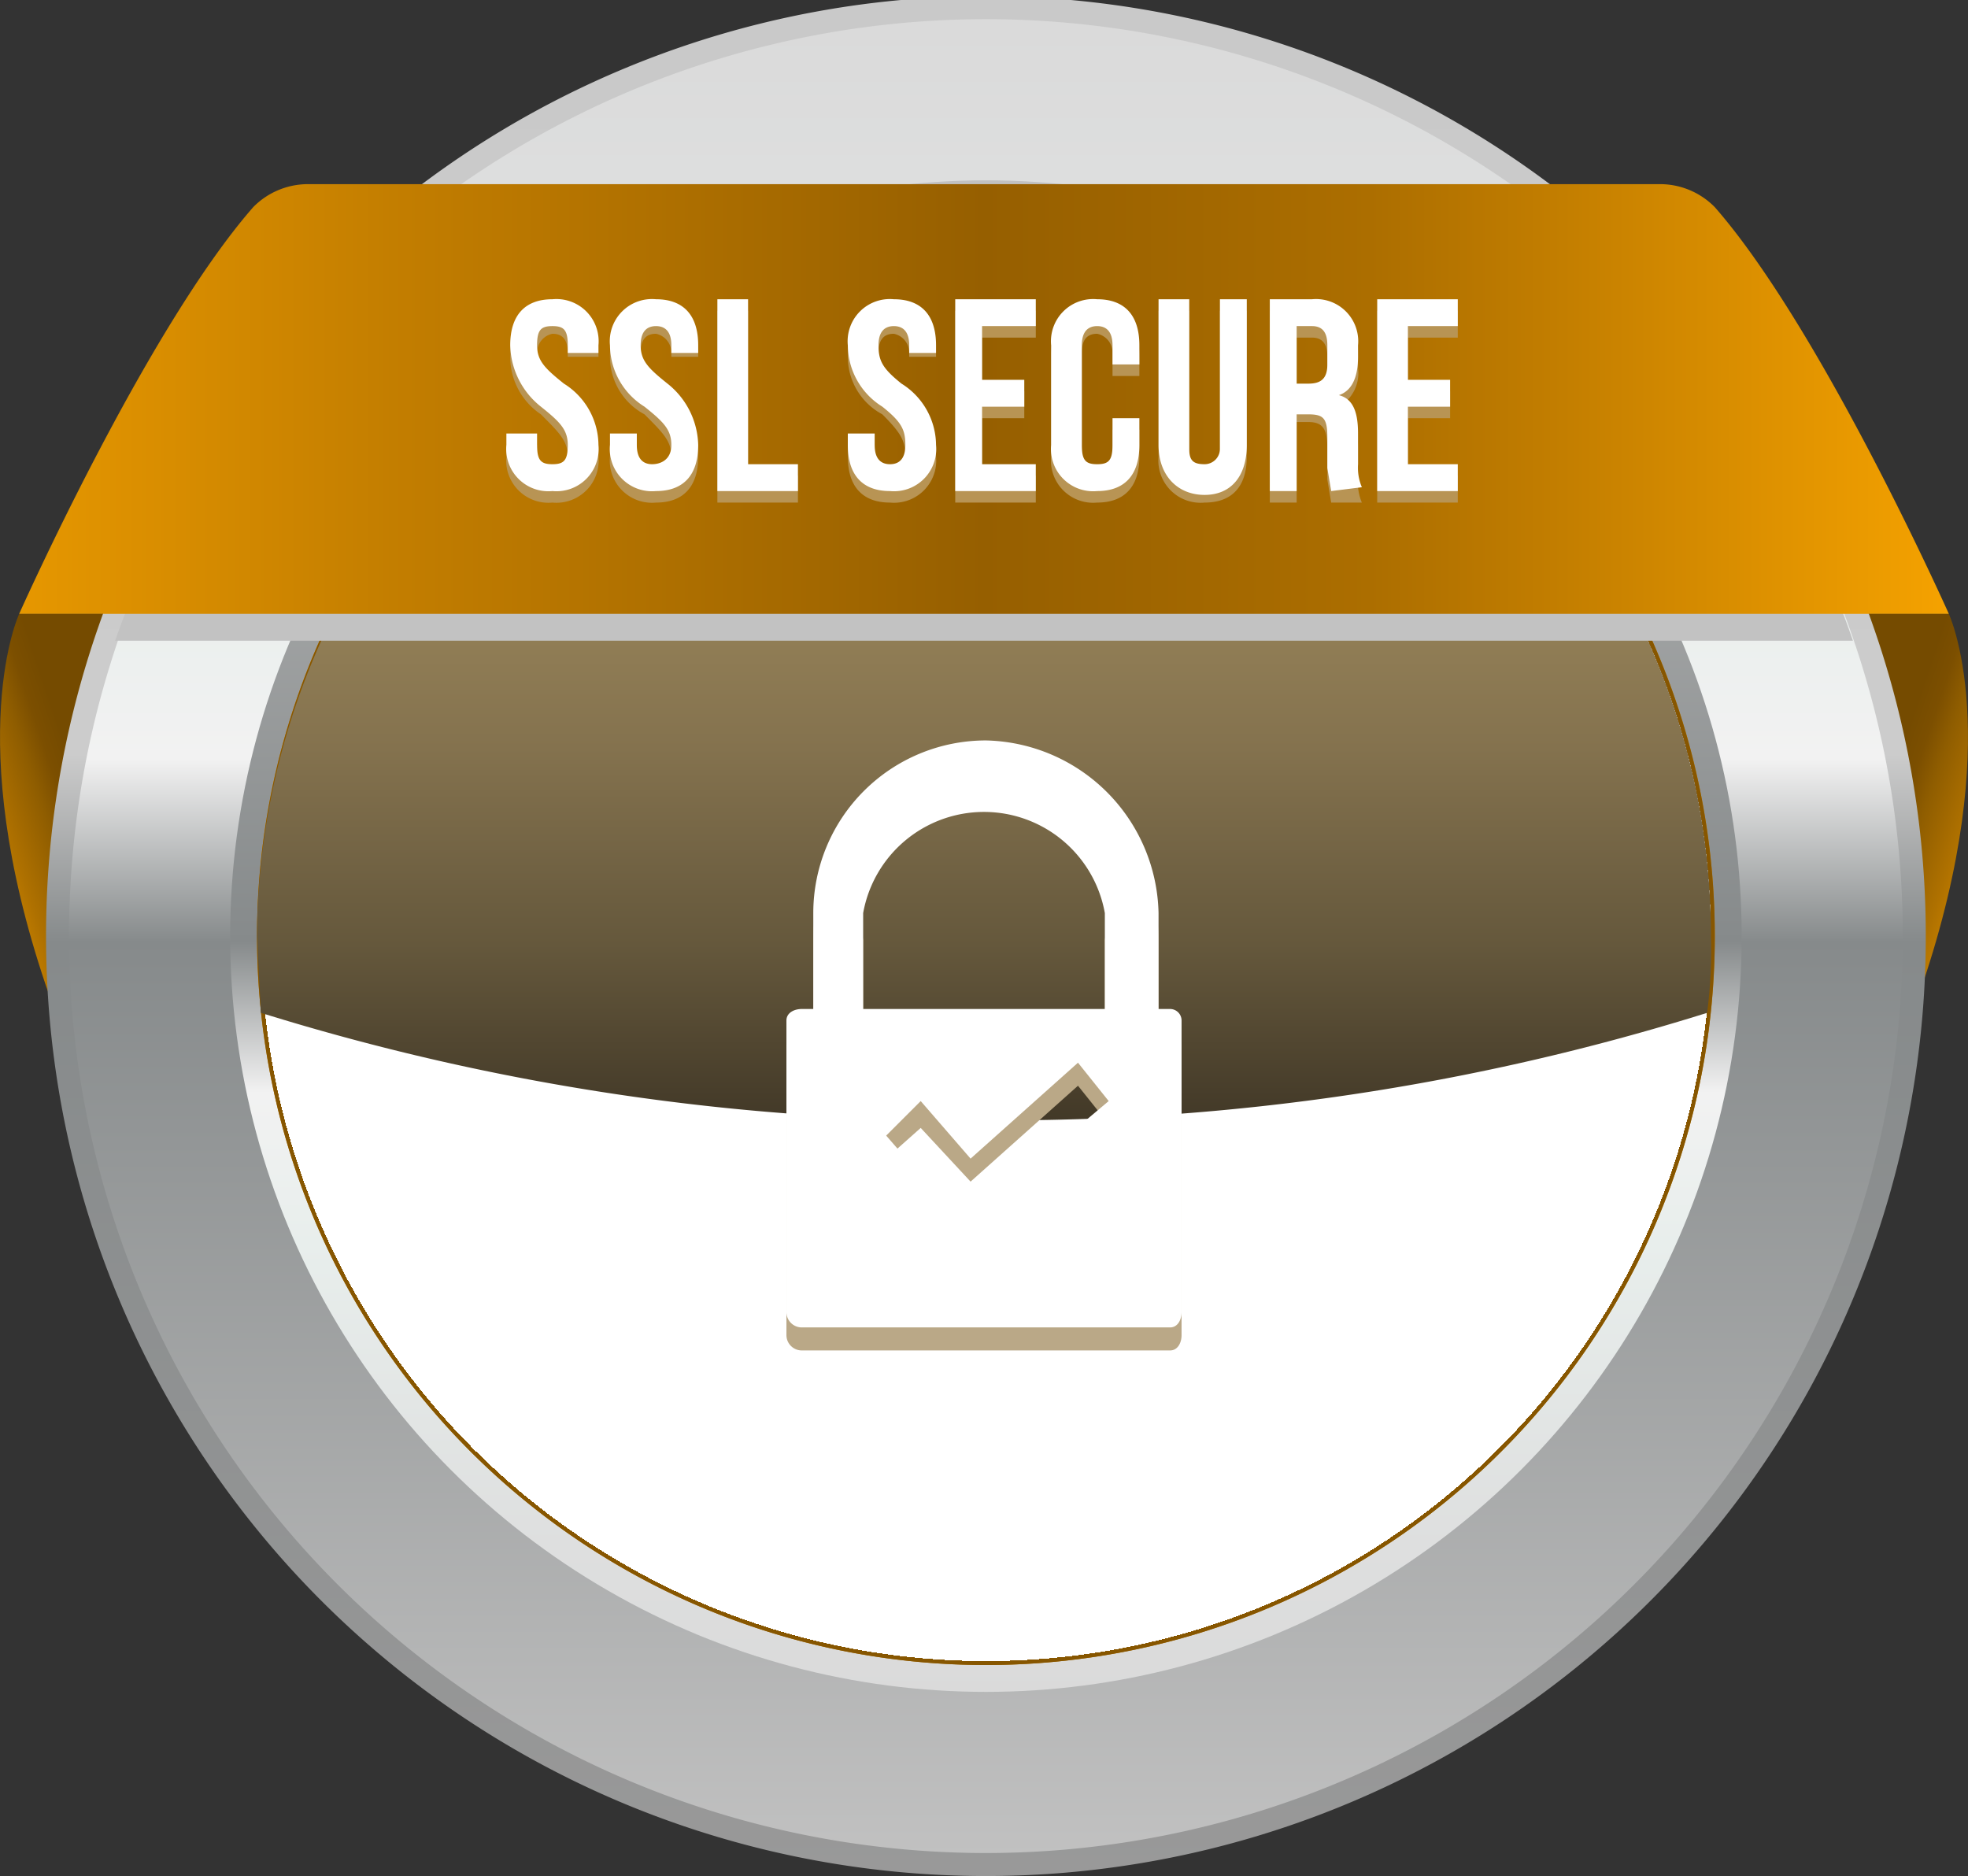 <svg xmlns="http://www.w3.org/2000/svg" xmlns:xlink="http://www.w3.org/1999/xlink" viewBox="0 0 51.3 48.9">
 <rect x="0" y="0" width="51.3" height="48.9" fill="#333333" stroke="none"/>
 <defs>
  <linearGradient id="a" x1="51.5" x2="46.4" y1="22.2" y2="20.5" gradientUnits="userSpaceOnUse">
   <stop offset="0" stop-color="#c37e00"/>
   <stop offset=".1" stop-color="#af7100"/>
   <stop offset=".3" stop-color="#8f5d00"/>
   <stop offset=".4" stop-color="#7c4f00"/>
   <stop offset=".5" stop-color="#754b00"/>
  </linearGradient>
  <linearGradient id="b" x1="85.5" x2="80.4" y1="22.2" y2="20.5" gradientTransform="matrix(-1 0 0 1 85.3 0)" xlink:href="#a"/>
  <linearGradient id="c" x1="59.7" x2="59.7" y1="62.9" y2="14" gradientTransform="rotate(180 42.6 31.5)" gradientUnits="userSpaceOnUse">
   <stop offset="0" stop-color="#c9c9c9"/>
   <stop offset=".4" stop-color="#ccc"/>
   <stop offset=".5" stop-color="#868a8b"/>
   <stop offset="1" stop-color="#999"/>
  </linearGradient>
  <linearGradient id="d" x1="59.7" x2="59.7" y1="62.3" y2="14.6" gradientTransform="rotate(180 42.6 31.5)" gradientUnits="userSpaceOnUse">
   <stop offset="0" stop-color="#dadada"/>
   <stop offset=".1" stop-color="#dedfdf"/>
   <stop offset=".3" stop-color="#e8eeec"/>
   <stop offset=".3" stop-color="#e8eeec"/>
   <stop offset=".4" stop-color="#f2f2f2"/>
   <stop offset=".5" stop-color="#868a8b"/>
   <stop offset="1" stop-color="#c1c1c1"/>
  </linearGradient>
  <linearGradient id="e" x1="59.7" x2="59.7" y1="58.1" y2="18.8" gradientTransform="rotate(180 42.6 31.5)" gradientUnits="userSpaceOnUse">
   <stop offset="0" stop-color="#c1c1c1"/>
   <stop offset=".5" stop-color="#868a8b"/>
   <stop offset=".6" stop-color="#f2f2f2"/>
   <stop offset=".7" stop-color="#e8eeec"/>
   <stop offset=".7" stop-color="#e8eeec"/>
   <stop offset=".9" stop-color="#dedfdf"/>
   <stop offset="1" stop-color="#dadada"/>
  </linearGradient>
  <radialGradient id="f" cx="25.9" cy="13.8" r="28.7" gradientUnits="userSpaceOnUse">
   <stop offset="0" stop-color="#f5a200"/>
   <stop offset=".2" stop-color="#f09f00"/>
   <stop offset=".5" stop-color="#e39400"/>
   <stop offset=".7" stop-color="#cd8600"/>
   <stop offset="1" stop-color="#ae6f00"/>
   <stop offset="1" stop-color="#ad6e00"/>
  </radialGradient>
  <radialGradient id="g" cx="25.7" cy="24.4" r="18.9" gradientUnits="userSpaceOnUse">
   <stop offset="1" stop-color="#fff"/>
   <stop offset="1" stop-color="#fafcfc"/>
   <stop offset="1" stop-color="#edf3f3"/>
   <stop offset="1" stop-color="#f9f7f5"/>
   <stop offset="1" stop-color="#e4dfd6"/>
   <stop offset="1" stop-color="#c9bfaf"/>
   <stop offset="1" stop-color="#ab997b"/>
   <stop offset="1" stop-color="#947033"/>
   <stop offset="1" stop-color="#875600"/>
  </radialGradient>
  <linearGradient id="h" x1="25.7" x2="25.7" y1="6.7" y2="32.3" gradientUnits="userSpaceOnUse">
   <stop offset="0" stop-color="#a7936b"/>
   <stop offset=".2" stop-color="#a49066"/>
   <stop offset=".3" stop-color="#9a865b"/>
   <stop offset=".5" stop-color="#84724e"/>
   <stop offset=".7" stop-color="#65583c"/>
   <stop offset=".9" stop-color="#3e3525"/>
   <stop offset="1"/>
  </linearGradient>
  <linearGradient id="i" x1=".5" x2="50.8" y1="10.4" y2="10.4" gradientUnits="userSpaceOnUse">
   <stop offset="0" stop-color="#e69700"/>
   <stop offset=".2" stop-color="#c27d00"/>
   <stop offset=".5" stop-color="#965f00"/>
   <stop offset=".7" stop-color="#ac6e00"/>
   <stop offset=".8" stop-color="#c37e00"/>
   <stop offset="1" stop-color="#f5a200"/>
  </linearGradient>
 </defs>
 <g style="isolation:isolate">
  <path fill="url(#a)" d="M50.8 16s1.5 3.2-.7 9.7-2.5-9.7-2.5-9.7z"/>
  <path fill="url(#b)" d="M.5 16s-1.5 3.2.7 9.7S3.7 16 3.7 16z"/>
  <path fill="url(#c)" d="M1.2 24.4a24.5 24.5 0 1 1 24.5 24.5A24.5 24.5 0 0 1 1.2 24.4z"/>
  <path fill="url(#d)" d="M1.8 24.4a23.9 23.9 0 1 1 23.9 23.9A23.9 23.9 0 0 1 1.8 24.4z"/>
  <circle cx="25.7" cy="24.4" r="19.7" fill="url(#e)"/>
  <path fill="url(#f)" d="M6.7 24.4a19 19 0 1 1 19 19 19 19 0 0 1-19-19z"/>
  <path fill="url(#g)" d="M6.7 24.4a19 19 0 1 1 19 19 19 19 0 0 1-19-19z" style="mix-blend-mode:multiply"/>
  <path fill="url(#h)" d="M25.7 5.5a19 19 0 0 0-19 18.9l.1 2a62 62 0 0 0 18.9 2.8 61.3 61.3 0 0 0 18.8-2.8 12.7 12.7 0 0 0 .1-2A18.9 18.9 0 0 0 25.7 5.5z" style="mix-blend-mode:screen"/>
  <path fill="#c2c2c2" d="M48.3 16.7a23.7 23.7 0 0 0-7.6-10.8H10.6A24.5 24.5 0 0 0 3 16.7z" style="mix-blend-mode:multiply"/>
  <path fill="#baa887" d="M30.5 26.9h-.3v-2.4a4.5 4.5 0 0 0-4.5-4.5 4.5 4.5 0 0 0-4.5 4.5v2.4h-.3a.4.4 0 0 0-.4.4v7.5a.4.4 0 0 0 .4.4h9.6c.2 0 .3-.2.3-.4v-7.5c0-.2-.1-.4-.3-.4zm-8-2.4a3.2 3.2 0 1 1 6.3 0v2.4h-6.3zm2.6 8.1l-2-2.4.9-.8 1.3 1.4 2.8-2.5.8 1z" style="mix-blend-mode:multiply"/>
  <path fill="#fff" d="M30.5 26.3h-.3v-2.5a4.6 4.6 0 0 0-4.5-4.5 4.5 4.5 0 0 0-4.5 4.5v2.5h-.3c-.2 0-.4.1-.4.3v7.6a.4.4 0 0 0 .4.4h9.6c.2 0 .3-.2.3-.4v-7.6a.3.3 0 0 0-.3-.3zm-8-2.5a3.2 3.2 0 0 1 6.3 0v2.5h-6.3zm2.6 8.1l-2-2.3.9-.9 1.3 1.5 2.8-2.5.8 1z"/>
  <path fill="url(#i)" d="M43.3 4.8H8a2 2 0 0 0-1.4.6C3.8 8.6.5 16 .5 16h50.3s-3.3-7.4-6.1-10.6a2 2 0 0 0-1.4-.6z"/>
  <g fill="#b89454" style="mix-blend-mode:multiply">
   <path d="M14.4 8c.8 0 1.2.5 1.2 1.3h-.8v-.1c0-.3-.1-.5-.4-.5a.5.5 0 0 0-.4.5c0 .4.2.7.7 1.1a1.9 1.9 0 0 1 .9 1.6 1.1 1.1 0 0 1-1.2 1.2 1.1 1.1 0 0 1-1.2-1.2v-.3h.8v.3c0 .4.1.5.4.5s.4-.1.4-.5-.2-.6-.7-1.1a1.8 1.8 0 0 1-.8-1.5c0-.8.4-1.3 1.1-1.3zM17.1 8c.7 0 1.1.5 1.1 1.3h-.7v-.1a.5.5 0 0 0-.4-.5c-.3 0-.4.2-.4.5s.2.7.7 1.1a2.1 2.1 0 0 1 .8 1.6c0 .8-.4 1.2-1.1 1.2a1.1 1.1 0 0 1-1.2-1.2v-.3h.7v.3c0 .4.2.5.4.5s.5-.1.5-.5-.2-.6-.7-1.1a1.7 1.7 0 0 1-.9-1.5c0-.8.4-1.3 1.2-1.3zM18.7 8.1h.8v4.3h1.3v.7h-2.1zM23.3 8c.7 0 1.1.5 1.1 1.3h-.7v-.1a.5.5 0 0 0-.4-.5c-.3 0-.4.2-.4.5a1.3 1.3 0 0 0 .6 1.1 1.9 1.9 0 0 1 .9 1.6 1.1 1.1 0 0 1-1.2 1.2c-.7 0-1.1-.4-1.1-1.2v-.3h.7v.3c0 .4.2.5.4.5s.4-.1.4-.5-.1-.6-.6-1.1a1.7 1.7 0 0 1-.9-1.5c0-.8.4-1.3 1.2-1.3zM25.6 10.2h1.1v.7h-1.1v1.5H27v.7h-2.1v-5H27v.7h-1.4zM29.7 11.2v.7c0 .8-.4 1.2-1.1 1.2a1.1 1.1 0 0 1-1.2-1.2V9.3c0-.8.4-1.3 1.2-1.3s1.1.5 1.1 1.3v.5H29v-.6a.5.5 0 0 0-.4-.5c-.3 0-.4.2-.4.5v2.7c0 .4.1.5.4.5s.4-.1.4-.5v-.7zM31 8.1v3.8c0 .4.1.5.4.5s.4-.1.4-.5V8.1h.7v3.8c0 .8-.4 1.2-1.1 1.2a1.1 1.1 0 0 1-1.2-1.2V8.1zM34.7 13.1l-.1-.6v-.8c0-.5-.1-.7-.5-.7h-.3v2.1h-.7v-5h1.1c.8 0 1.2.4 1.2 1.1v.4a1 1 0 0 1-.5 1c.4.2.5.6.5 1.1v.8a1.3 1.3 0 0 0 .1.6zm-.9-4.3v1.5h.3c.3 0 .5-.1.5-.5v-.5c0-.3-.1-.5-.4-.5zM36.7 10.2h1.1v.7h-1.1v1.5H38v.7h-2.1v-5H38v.7h-1.3z"/>
  </g>
  <path fill="#fff" d="M14.4 7.8A1.1 1.1 0 0 1 15.6 9v.2h-.8V9c0-.4-.1-.5-.4-.5s-.4.1-.4.5.2.6.7 1a1.9 1.9 0 0 1 .9 1.6 1.1 1.1 0 0 1-1.2 1.2 1.1 1.1 0 0 1-1.2-1.2v-.3h.8v.3c0 .4.1.5.4.5s.4-.1.4-.5-.2-.6-.7-1a2.1 2.1 0 0 1-.8-1.6c0-.8.4-1.2 1.1-1.2zM17.1 7.8c.7 0 1.1.4 1.1 1.2v.2h-.7V9c0-.4-.2-.5-.4-.5s-.4.1-.4.5.2.6.7 1a2.1 2.1 0 0 1 .8 1.6c0 .8-.4 1.2-1.1 1.2a1.1 1.1 0 0 1-1.2-1.2v-.3h.7v.3c0 .4.2.5.4.5s.5-.1.5-.5-.2-.6-.7-1a1.9 1.9 0 0 1-.9-1.6 1.1 1.1 0 0 1 1.2-1.2zM18.7 7.8h.8v4.3h1.3v.7h-2.1zM23.3 7.8c.7 0 1.1.4 1.1 1.2v.2h-.7V9c0-.4-.2-.5-.4-.5s-.4.1-.4.5.1.6.6 1a1.9 1.9 0 0 1 .9 1.6 1.1 1.1 0 0 1-1.2 1.2c-.7 0-1.1-.4-1.1-1.2v-.3h.7v.3c0 .4.2.5.4.5s.4-.1.4-.5-.1-.6-.6-1a1.9 1.9 0 0 1-.9-1.6 1.1 1.1 0 0 1 1.2-1.2zM25.6 9.9h1.1v.7h-1.1v1.5H27v.7h-2.1v-5H27v.7h-1.4zM29.7 10.9v.7c0 .8-.4 1.2-1.1 1.2a1.1 1.1 0 0 1-1.2-1.2V9a1.1 1.1 0 0 1 1.2-1.2c.7 0 1.1.4 1.1 1.2v.5H29V9c0-.4-.2-.5-.4-.5s-.4.1-.4.5v2.6c0 .4.1.5.4.5s.4-.1.4-.5v-.7zM31 7.8v3.9c0 .3.1.4.4.4a.4.4 0 0 0 .4-.4V7.8h.7v3.8c0 .8-.4 1.3-1.1 1.3s-1.2-.5-1.2-1.3V7.8zM34.7 12.8l-.1-.6v-.8c0-.5-.1-.6-.5-.6h-.3v2h-.7v-5h1.1A1.1 1.1 0 0 1 35.4 9v.3c0 .6-.2.9-.5 1 .4.1.5.5.5 1v.8a1.3 1.3 0 0 0 .1.6zm-.9-4.3V10h.3c.3 0 .5-.1.5-.5V9c0-.3-.1-.5-.4-.5zM36.7 9.9h1.1v.7h-1.1v1.5H38v.7h-2.1v-5H38v.7h-1.3zM25.7 38.5l.4.8.8.2-.6.6.1.9-.7-.4-.8.4.1-.9-.6-.6.9-.2.4-.8zM29.1 38.3l.3.6.6.1-.4.5.1.6-.6-.3-.6.3.1-.6-.5-.5.7-.1.3-.6zM22.3 38.3l-.3.6-.7.1.5.5-.1.6.6-.3.6.3-.2-.6.5-.5-.6-.1-.3-.6z"/>
 </g>
</svg>
